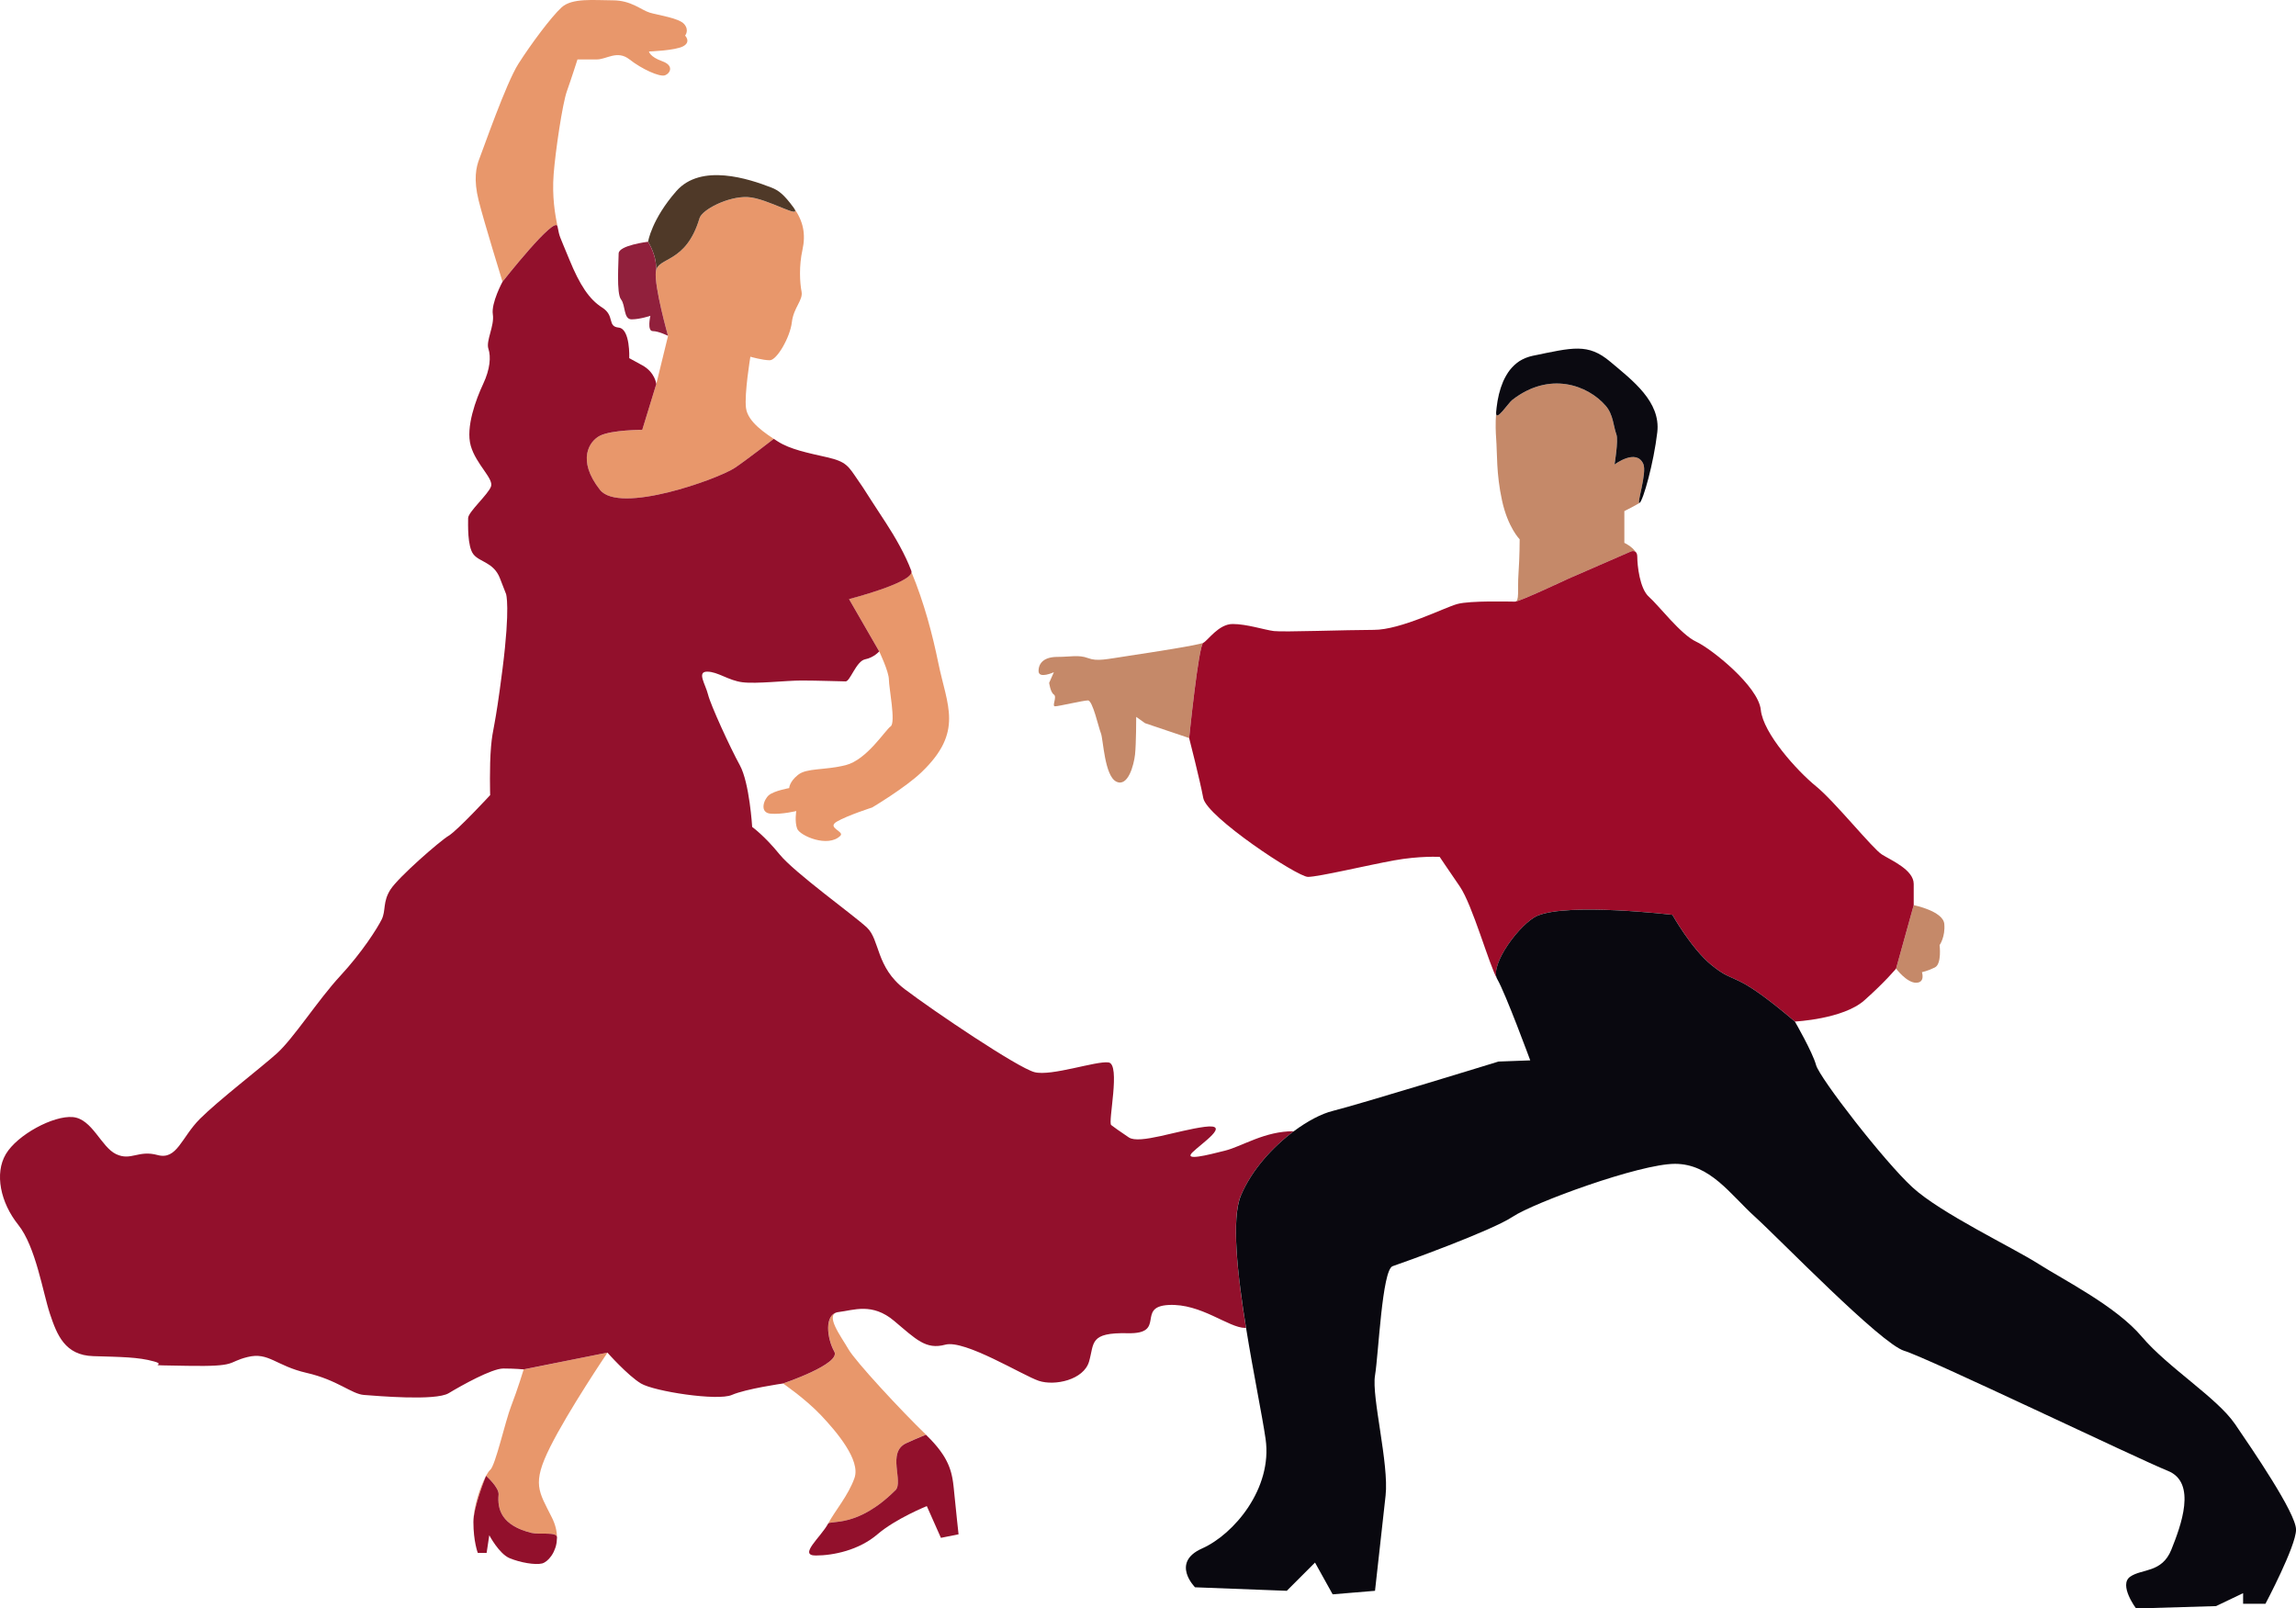<svg xmlns="http://www.w3.org/2000/svg" width="1080" height="756.64" viewBox="0 0 1080 756.64"><g id="a"/><g id="b"><g id="c"><g id="d"><path d="M443.44 684.11c.19.29.36.57.55.85-.18-.28-.36-.57-.55-.85z" fill="#e8976b"/><path d="M445.33 687.37c.14.27.27.55.4.82-.13-.27-.26-.55-.4-.82z" fill="#e8976b"/><path d="M444.46 685.77c.17.28.32.56.47.84-.15-.28-.3-.56-.47-.84z" fill="#e8976b"/><path d="M442.25 682.41c.22.29.42.58.62.87-.2-.29-.4-.58-.62-.87z" fill="#e8976b"/><path d="M437.59 676.94c.11.12.21.23.32.34-.11-.11-.21-.22-.32-.34z" fill="#e8976b"/><path d="M446.06 688.93c.12.28.24.55.34.82-.1-.27-.22-.55-.34-.82z" fill="#e8976b"/><path d="M439.35 678.83c.24.27.45.52.67.78-.22-.26-.43-.51-.67-.78z" fill="#e8976b"/><path d="M440.89 680.65c.24.3.46.58.68.86-.22-.28-.44-.57-.68-.86z" fill="#e8976b"/><path d="M282.2 204.98c-4.97 2.49-11.02 11.4.0 25.43 9.11 11.61 55.26-4.97 63.28-10.22 5.02-3.29 18.48-13.75 18.48-13.75.0.0 1.27.82 1.87 1.21-5.8-3.73-14.11-9.12-14.93-15.77-.83-6.64 2.06-24.07 2.06-24.07.0.0 5.81 1.66 9.13 1.66s9.55-10.78 10.38-17.84c.82-7.06 5.39-10.37 4.56-14.52-.82-4.15-1.24-12.04.42-19.51 1.65-7.47.41-13.7-4.16-19.92 4.57 6.22-12.34-4.54-21.67-4.95-9.11-.41-21.38 5.89-22.59 9.95-6.42 21.55-19.69 18.02-20.52 25.08-.83 7.06 5.73 30.24 5.73 30.24l-5.54 22.68-6.6 21.55s-14.32-.03-19.9 2.76z" fill="#e8976b"/><path d="M446.68 690.47c.1.27.2.55.28.81-.09-.27-.19-.54-.28-.81z" fill="#e8976b"/><path d="M257.04 734.39c-.3.24-.59.43-.87.59.28-.16.57-.35.87-.59z" fill="#e8976b"/><path d="M260.37 730.19c-.27.54-.56 1.05-.88 1.51.32-.46.61-.97.88-1.51z" fill="#e8976b"/><path d="M259.27 732c-.27.37-.54.72-.82 1.03.28-.32.55-.67.82-1.03z" fill="#e8976b"/><path d="M258.19 733.33c-.34.36-.68.68-1.02.96.34-.27.68-.6 1.02-.96z" fill="#e8976b"/><path d="M222.68 715.98c0-6.94 5.57-20.8 5.91-21.66-2.63 4.88-5.91 14.53-5.91 21.66z" fill="#e8976b"/><path d="M392.46 635.8c3.32 5.81-24.13 15.03-24.13 15.03.0.0 10.37 7.05 17.85 14.93 7.47 7.89 18.67 21.16 15.77 29.47-2.9 8.29-9.13 15.35-12.45 21.57.97-1.82 13.75 2.17 31.71-15.79 3.97-3.97-4.19-17.92 5.11-22.16 5.24-2.4 9.24-3.97 9.24-3.97-11.62-11.2-33.2-34.44-36.51-40.25-3.32-5.81-11.63-16.6-4.56-17.42-7.06.83-5.33 12.77-2.01 18.58z" fill="#e8976b"/><path d="M240.52 661.2c-2.91 7.47-7.46 28.22-9.96 30.28-.54.45-1.2 1.43-1.92 2.75.04.04 6.2 5.49 5.9 8.85-.62 6.84 1.25 14.51 15.54 18.03 3.67.9 11.66-.62 11.9 1.95-.02-2.71-.68-5.77-2.37-9.16-6.22-12.45-9.54-15.77-.83-33.2 8.72-17.43 26.98-44.41 26.98-44.41l-39.42 7.89s-2.91 9.54-5.81 17.01z" fill="#e8976b"/><path d="M262.24 106.53c-1.11-5.53-2.63-13.83-1.81-24.63.83-10.78 4.15-33.2 6.23-39 2.07-5.81 4.98-14.94 4.98-14.94h9.13c4.57.0 9.55-4.56 15.35.0 5.81 4.57 14.12 8.3 16.6 7.48 2.49-.83 4.56-4.58-1.25-6.65-5.81-2.07-6.22-4.57-6.22-4.57.0.0 12.45-.41 16.18-2.49 3.74-2.07.83-4.98.83-4.98.0.0 2.08-2.49-.41-5.4-2.49-2.9-12.03-4.14-16.18-5.39-4.14-1.24-8.72-5.81-17.43-5.81s-19.08-1.24-24.07 3.32c-4.98 4.57-14.52 17.43-20.33 26.56-5.81 9.13-16.6 40.25-18.26 44.4-1.66 4.15-2.9 9.96-.42 19.92 2.49 9.96 11.21 38.17 11.21 38.17.0.0 24.76-31.53 25.87-26z" fill="#e8976b"/><path d="M399.37 281.81l14.19 24.6s4.56 9.53 4.56 13.28 3.32 20.33.83 22c-2.49 1.66-11.2 15.76-21.17 18.25-9.96 2.49-18.26 1.24-22.4 4.56-4.15 3.32-4.15 6.23-4.15 6.23.0.0-7.06 1.24-9.55 3.32-2.48 2.07-4.56 8.3.84 8.72 5.39.41 12.03-1.25 12.03-1.25.0.0-.83 4.98.42 8.31 1.25 3.32 14.52 9.12 20.33 3.32 2.05-2.07-6.64-3.75-1.66-6.65 4.98-2.91 16.6-6.64 16.6-6.64.0.0 15.6-9.28 23.23-16.6 19.92-19.09 12.04-31.12 7.88-51.46-2.69-13.15-6.61-28.19-12.62-42.68-.33 5.24-29.37 12.69-29.37 12.69z" fill="#e8976b"/><path d="M255.92 735.12c-.31.16-.61.3-.88.36.26-.06.56-.2.88-.36z" fill="#e8976b"/><path d="M448.61 699.61c.02.23.05.48.08.72-.03-.25-.05-.49-.08-.72z" fill="#e8976b"/><path d="M447.18 691.99c.08.27.17.54.23.8-.07-.27-.16-.53-.23-.8z" fill="#e8976b"/><path d="M261.98 723.51c-.01.68-.06 1.34-.15 1.97.09-.63.13-1.28.15-1.97z" fill="#e8976b"/><path d="M448.41 698.02c.04.26.08.52.1.79-.03-.27-.07-.53-.1-.79z" fill="#e8976b"/><path d="M448.19 696.49c.04.27.09.53.13.8-.04-.27-.09-.53-.13-.8z" fill="#e8976b"/><path d="M261.79 725.83c-.11.72-.28 1.4-.48 2.04.2-.64.37-1.33.48-2.04z" fill="#e8976b"/><path d="M447.93 695c.05.26.1.53.15.79-.05-.26-.11-.53-.15-.79z" fill="#e8976b"/><path d="M261.14 728.35c-.17.51-.37 1-.59 1.46.21-.46.42-.95.59-1.46z" fill="#e8976b"/><path d="M447.6 693.5c.06.26.13.53.18.79-.06-.27-.12-.53-.18-.79z" fill="#e8976b"/><path d="M714.74 169.88s.04-.02.06-.04c-.02.02-.04.02-.06.04z" fill="#c58969"/><path d="M767.18 259.42s1.31-.54 2.19.23c-1.63-2.59-5.3-4.28-5.3-4.28v-14.94s5.53-2.77 7.19-3.88c-1.66 1.1 3.59-14.11 1.72-18.31-3.31-7.45-13.53.28-13.53.28.0.0 1.9-11.44.88-14.14-1.43-3.82-1.43-9.35-5.03-13.49-8.53-9.84-26.53-16.31-43.94-2.77-1.85 1.44-7.85 10.75-7.6 5.98-.4 5.16-.18 9.67.0 12.01.55 7.19.0 16.6 2.77 29.32 2.77 12.73 8.3 18.26 8.3 18.26.0.0.0 8.3-.55 16.05-.55 7.75.55 13.28-1.66 13.28 2.21.0 24.72-10.62 24.72-10.62l29.84-12.99z" fill="#c58969"/><path d="M710.2 174.09s.07-.07.1-.11c-.03.04-.07.07-.1.11z" fill="#c58969"/><path d="M712.05 172.06c.16-.16.33-.32.5-.47-.17.15-.34.32-.5.47z" fill="#c58969"/><path d="M717.28 168.56c.22-.1.46-.2.68-.28-.23.09-.46.18-.68.28z" fill="#c58969"/><path d="M531.13 308.48c-11.06 1.65-14.94 2.76-19.37 1.09-4.42-1.65-8.3-.55-14.39-.55s-8.85 2.76-8.85 6.64 7.2.56 7.2.56l-2.21 4.98s.55 4.43 2.21 5.53c1.65 1.11-1.11 5.53.56 5.53s13.28-2.77 15.49-2.77 4.97 12.73 6.09 15.49c1.1 2.76 1.66 19.92 7.19 22.69 5.53 2.76 8.29-7.75 8.85-12.73.55-4.98.55-17.71.55-17.71l4.16 2.97 20.74 6.99s4.42-43.71 6.64-44.81c-2.22 1.1-23.79 4.43-34.86 6.09z" fill="#c58969"/><path d="M703.98 191.77c0-.05.02-.12.02-.17.0.06-.01.12-.02.17z" fill="#c58969"/><path d="M704.37 189.01c.04-.22.08-.44.11-.66-.04.22-.07.44-.11.66z" fill="#c58969"/><path d="M901.29 462.29c4.42.0 2.76-4.97 2.76-4.97.0.0 2.77-.56 6.09-2.22 3.32-1.66 2.21-10.51 2.21-10.51.0.0 2.76-3.86 2.21-9.95-.54-6.08-14.38-8.85-14.38-8.85l-8.3 29.87s4.98 6.64 9.41 6.64z" fill="#c58969"/><path d="M705.06 185.57c.02-.08.04-.16.06-.24-.02.08-.04.17-.06.24z" fill="#c58969"/><path d="M705.83 182.82c.07-.23.14-.45.22-.67-.08.22-.15.44-.22.67z" fill="#c58969"/><path d="M707.05 179.49c.03-.06.06-.12.09-.19-.03.06-.06.13-.09.19z" fill="#c58969"/><path d="M708.31 176.98c.11-.2.22-.4.35-.6-.13.2-.24.4-.35.6z" fill="#c58969"/><path d="M583.69 562.44c5.03-12.05 14.92-22.87 24.89-30.28-13.7-.1-24.22 7.09-32.35 9.13-8.3 2.08-19.5 4.98-15.36.83 4.16-4.15 18.68-13.69 5.81-12.04-12.86 1.66-30.71 8.3-35.69 4.99-4.97-3.32-6.63-4.58-8.29-5.82-1.66-1.24 4.57-28.63-1.25-29.46-5.81-.83-26.98 6.64-34.85 4.57-7.88-2.07-47.31-28.64-61-39.01-13.69-10.38-11.62-23.24-17.84-29.04-6.22-5.81-34.03-25.73-41.09-34.43-7.05-8.71-12.86-12.87-12.86-12.87.0.0-1.24-20.76-5.81-29.05-4.57-8.3-13.7-28.22-14.94-33.2-1.24-4.98-5.4-10.8-.41-10.8s9.95 4.16 16.6 4.99c6.64.83 20.33-.82 27.8-.82s18.67.41 20.75.41 4.98-9.55 9.13-10.38c4.16-.83 6.64-3.73 6.64-3.73l-14.19-24.6s29.04-7.45 29.37-12.69c.01-.2.0-.39-.07-.58-2.78-7.53-7.79-16.19-11.79-22.31-13.29-20.33-8.72-13.69-13.29-20.33-4.55-6.64-5.39-8.72-14.52-10.8-9.14-2.07-17.43-3.73-23.24-7.47-.6-.39-1.87-1.21-1.87-1.21.0.0-13.46 10.46-18.48 13.75-8.02 5.25-54.17 21.83-63.28 10.22-11.02-14.03-4.97-22.94.0-25.43 5.59-2.79 19.9-2.76 19.9-2.76l6.6-21.55s-.55-5.53-6.63-8.85l-6.09-3.33s.56-13.82-4.97-14.38c-5.54-.56-1.66-5.54-7.74-9.41-6.09-3.87-10.52-10.51-15.5-22.68-4.98-12.17-4.42-9.96-5.53-15.49-1.11-5.53-25.87 26-25.87 26 0 0-5.4 9.97-4.56 15.36.83 5.39-3.33 12.45-2.08 16.18 1.24 3.74.83 9.55-2.49 16.6-3.31 7.06-8.29 20.33-5.81 29.04 2.49 8.72 10.79 15.36 9.54 19.09-1.24 3.73-10.78 12.03-10.78 14.94s-.41 13.28 2.49 17.01c2.9 3.73 9.54 3.73 12.44 11.21l2.91 7.46s2.07 5.81-1.66 35.27c-3.73 29.46-4.56 26.98-5.4 36.52-.82 9.54-.41 22.83-.41 22.83.0.0-15.36 16.6-19.51 19.1-4.15 2.47-23.65 19.49-27.38 25.3-3.74 5.82-2.08 9.96-4.15 14.11-2.07 4.15-9.13 15.35-19.5 26.56-10.38 11.2-21.99 29.46-29.88 36.51-7.89 7.06-27.39 22-36.11 30.71-8.71 8.72-10.78 19.51-19.92 17.02-9.13-2.49-12.44 2.91-19.5-.42-7.06-3.33-11.21-16.6-20.34-17.43-9.13-.83-26.14 8.3-31.54 17.43-5.4 9.13-2.49 22.81 5.81 33.19 8.3 10.37 11.62 31.95 14.94 41.91 3.32 9.96 7.05 19.5 20.33 19.92 13.28.41 21.16.41 28.63 2.49 7.47 2.07-8.3 1.66 15.77 2.07 24.07.42 18.25-1.66 28.22-4.14 9.96-2.49 13.28 4.14 27.8 7.46 14.52 3.32 21.16 9.96 26.97 10.38 5.81.42 33.61 2.91 39.83-.82 6.22-3.74 20.33-11.62 25.73-11.62s9.54.41 9.54.41l39.42-7.89s9.54 10.78 15.78 14.53c6.22 3.73 36.1 8.3 42.73 5.39 6.65-2.9 24.07-5.39 24.07-5.39.0.0 27.46-9.22 24.13-15.03-3.32-5.81-5.05-17.75 2.01-18.58 7.05-.83 15.77-4.57 26.13 4.15 10.38 8.72 14.94 13.69 24.08 11.2 9.13-2.48 36.51 14.52 43.98 17.01 7.48 2.49 21.17-.41 23.66-9.13 2.49-8.71.0-13.69 18.26-13.27 18.25.41 3.73-12.45 19.09-13.28 15.35-.83 28.22 10.79 36.09 10.79.11.0.25.0.36.0-4.08-25.29-6.96-51.41-2.44-62.25z" fill="#92102c"/><path d="M421.2 701.01c-17.96 17.96-30.74 13.97-31.71 15.79-3.32 6.23-14.11 14.94-5.81 14.94s20.33-2.49 29.04-9.96c8.72-7.46 23.24-13.28 23.24-13.28l6.63 14.93 8.3-1.66s-1.24-11.2-2.08-19.91c-.05-.51-.09-1.03-.15-1.54-.03-.25-.05-.49-.08-.72-.03-.27-.06-.54-.09-.8-.03-.27-.07-.53-.1-.79-.03-.24-.05-.48-.09-.72-.04-.27-.09-.53-.13-.8-.04-.23-.07-.47-.11-.7-.05-.26-.11-.53-.15-.79-.04-.23-.1-.47-.15-.7-.06-.27-.12-.53-.18-.79-.07-.24-.12-.47-.18-.71-.07-.27-.16-.53-.23-.8-.07-.23-.15-.47-.22-.7-.09-.27-.19-.54-.28-.81-.09-.24-.18-.48-.27-.71-.1-.27-.22-.55-.34-.82-.1-.24-.21-.49-.33-.74-.13-.27-.26-.55-.4-.82-.12-.26-.27-.51-.4-.77-.15-.28-.3-.56-.47-.84-.15-.27-.32-.54-.48-.8-.18-.28-.36-.57-.55-.85-.18-.27-.37-.55-.57-.83-.2-.29-.4-.58-.62-.87-.22-.3-.45-.6-.68-.9-.22-.28-.44-.57-.68-.86-.28-.34-.58-.69-.88-1.04-.22-.26-.43-.51-.67-.78-.45-.5-.93-1.03-1.43-1.55-.11-.11-.21-.22-.32-.34.0-.01-.01-.02-.03-.02-.63-.66-2.01-2.02-2.01-2.02.0.0-4 1.57-9.24 3.97-9.3 4.24-1.14 18.18-5.11 22.16z" fill="#92102c"/><path d="M250.07 721.12c-14.29-3.53-16.16-11.19-15.54-18.03.3-3.35-5.86-8.81-5.9-8.85h0s-.02.06-.04.08c-.34.86-5.91 14.72-5.91 21.66.0 9.13 2.06 14.52 2.06 14.52h4.16l1.25-8.3s4.57 8.71 9.55 10.79c4.98 2.07 12.03 3.31 15.35 2.48.26-.06.56-.2.88-.36.08-.04.16-.09.24-.14.28-.16.57-.35.87-.59.04-.04.09-.06.14-.1.34-.27.68-.6 1.02-.96.09-.1.17-.19.26-.3.28-.31.55-.67.82-1.03.07-.1.15-.19.21-.3.32-.46.61-.98.88-1.51.06-.13.12-.26.18-.39.21-.46.42-.95.59-1.46.06-.16.12-.32.17-.47.2-.64.37-1.33.48-2.04.02-.11.03-.23.05-.35.09-.63.13-1.29.15-1.97.0-.11.03-.22.03-.33.0-.04-.02-.08-.03-.11-.25-2.57-8.24-1.05-11.9-1.95z" fill="#92102c"/><path d="M308.52 127.74c.83-7.05 14.1-3.52 20.52-25.08 1.21-4.06 13.48-10.36 22.59-9.95 9.33.41 26.24 11.18 21.67 4.95-4.56-6.22-7.11-8.13-10.37-9.4-10.62-4.15-33.2-11.62-44.81 1.66-11.63 13.27-13.28 23.79-13.28 23.79.0.0 4.52 6.97 3.69 14.02z" fill="#4f3928"/><path d="M308.52 127.74c.83-7.05-3.69-14.02-3.69-14.02.0.0-13.83 1.67-13.83 5.54s-1.11 18.81 1.11 21.57c2.21 2.77 1.1 9.4 4.97 9.4s8.85-1.66 8.85-1.66c0 0-1.66 7.19 1.11 7.19s7.19 2.22 7.19 2.22c0 0-6.56-23.19-5.73-30.24z" fill="#91203c"/><path d="M723.25 430.75c14.6-6.19 63.42-.41 63.42-.41.0.0 8.85 15.83 18.37 23.62 12.16 9.95 9.4 1.25 39.26 26.59.0.0 22.68-1.11 32.65-9.96 9.96-8.85 14.93-14.94 14.93-14.94l8.3-29.87v-9.96c0-6.64-10.52-11.07-14.94-13.84-4.43-2.76-22.14-24.89-30.99-32.09-8.86-7.19-24.9-24.9-26-35.96-1.11-11.08-23.24-28.77-30.43-32.09-7.19-3.32-17.7-17.15-22.13-21.03-4.43-3.87-5.54-14.94-5.54-18.81.0-1.3-.34-1.98-.78-2.36-.88-.77-2.19-.23-2.19-.23l-29.84 12.99s-22.51 10.62-24.72 10.62-21.04-.56-27.11 1.11c-6.09 1.65-26.55 12.17-39.28 12.17s-42.61 1.11-47.03.56c-4.43-.56-12.73-3.32-19.37-3.32s-11.62 7.75-13.83 8.86c-2.22 1.1-6.64 44.81-6.64 44.81.0.0 4.98 19.37 6.64 28.22 1.66 8.85 44.27 37.07 49.24 37.07s28.22-5.53 40.39-7.74c12.17-2.22 21.58-1.66 21.58-1.66.0.0 3.32 4.98 9.41 13.84 6.09 8.85 13.83 37.06 17.7 43.7-3.88-6.64 10.79-26.43 18.94-29.88z" fill="#9d0b29"/><path d="M1051.22 669.78c-8.29-12.17-31.53-26.55-43.71-40.94-12.17-14.39-36.51-26.56-48.69-34.31-12.17-7.75-45.92-23.79-59.2-35.96-13.28-12.17-43.72-51.46-45.37-57.54-1.66-6.1-9.96-20.47-9.96-20.47-29.86-25.35-27.1-16.64-39.26-26.59-9.52-7.79-18.37-23.62-18.37-23.62.0.0-48.82-5.78-63.42.41-8.14 3.45-22.81 23.24-18.94 29.88 3.88 6.64 15.5 38.18 15.5 38.18l-14.94.55s-64.74 19.92-78.01 23.24c-5.24 1.31-11.78 4.71-18.27 9.55-9.97 7.42-19.85 18.23-24.89 30.28-4.52 10.85-1.65 36.96 2.44 62.25 3.41 21.14 7.68 41.7 9.19 52.28 3.31 23.24-14.94 44.81-29.88 51.45-14.93 6.65-3.31 18.27-3.31 18.27l43.15 1.65 13.28-13.28 8.3 14.94 19.92-1.66s3.32-29.88 4.98-44.82c1.65-14.93-6.65-46.47-4.98-56.44 1.66-9.95 3.32-49.79 8.3-51.45 4.98-1.66 46.48-16.6 56.43-23.24 9.96-6.64 59.76-24.9 76.36-24.9s26.01 14.39 37.63 24.9c11.62 10.51 59.2 59.75 70.27 63.08 11.07 3.32 110.1 50.9 123.94 56.44 13.84 5.53 6.08 26 1.66 37.07-4.44 11.06-13.84 8.86-19.37 12.73-5.53 3.87 2.77 14.94 2.77 14.94l37.62-1.11 12.73-6.08v4.98h10.51s14.39-27.11 14.39-34.86-20.48-37.63-28.78-49.8z" fill="#09080f"/><path d="M711.36 188.12c17.41-13.54 35.41-7.08 43.94 2.77 3.6 4.14 3.6 9.67 5.03 13.49 1.02 2.7-.88 14.14-.88 14.14.0.0 10.22-7.74 13.53-.28 1.87 4.21-3.38 19.42-1.72 18.31 1.66-1.11 6.63-18.82 8.3-33.21 1.66-14.38-11.61-24.34-22.13-33.19-10.51-8.85-17.7-6.63-36.52-2.77-1.05.22-2.01.53-2.95.88-.23.09-.46.18-.68.28-.88.38-1.71.8-2.48 1.28-.02.02-.04.02-.06.04-.79.51-1.51 1.09-2.2 1.71-.17.15-.34.32-.5.47-.63.61-1.21 1.24-1.75 1.92-.03.04-.07.07-.1.11-.56.72-1.07 1.5-1.54 2.3-.13.2-.24.4-.35.6-.42.75-.82 1.53-1.17 2.32-.03.06-.06.13-.09.19-.37.87-.69 1.75-1 2.65-.08.22-.15.44-.22.67-.26.83-.5 1.67-.71 2.51-.02.08-.04.17-.06.24-.23.93-.41 1.86-.58 2.79-.04.22-.07.44-.11.66-.14.87-.27 1.73-.37 2.58.0.06-.01.12-.02.17-.08.74-.16 1.46-.22 2.16.0.07.0.11.0.18-.25 4.76 5.75-4.55 7.6-5.98z" fill="#0b0a11"/></g></g></g></svg>